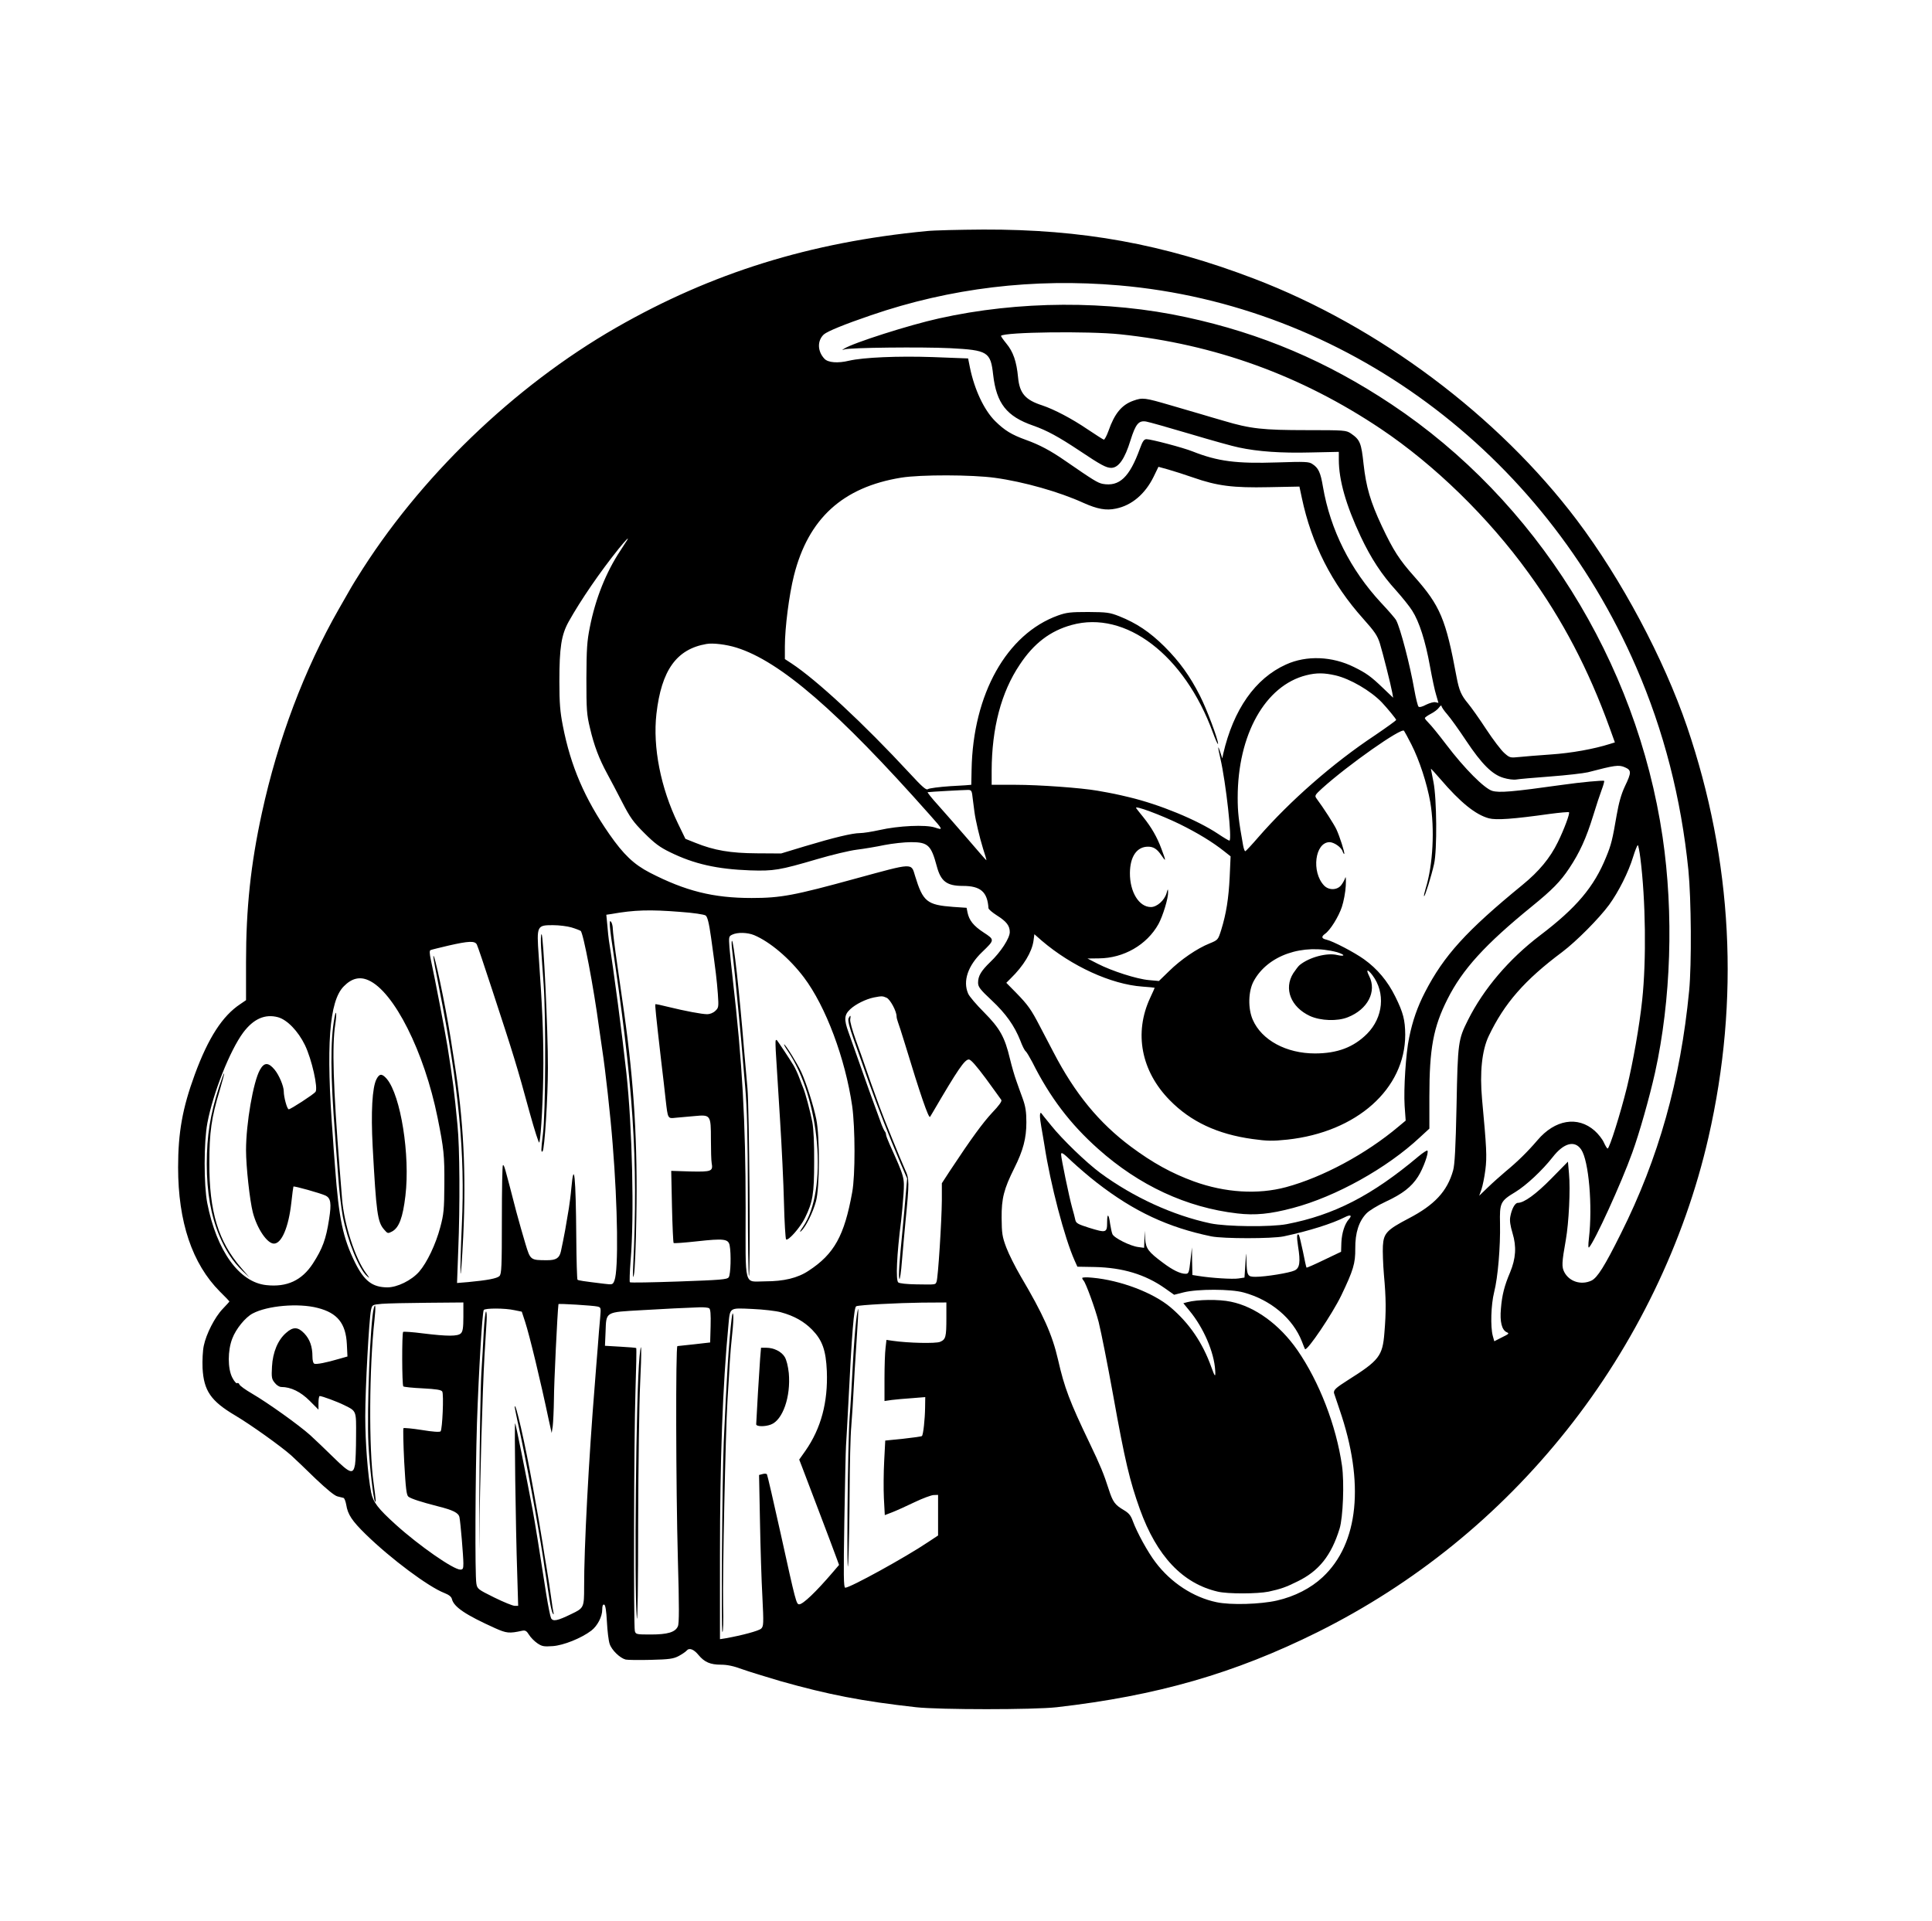 <?xml version="1.0" standalone="no"?>
<!DOCTYPE svg PUBLIC "-//W3C//DTD SVG 20010904//EN"
 "http://www.w3.org/TR/2001/REC-SVG-20010904/DTD/svg10.dtd">
<svg version="1.0" xmlns="http://www.w3.org/2000/svg"
 width="1280pt" height="1273pt" viewBox="0 0 1280 1273"
 preserveAspectRatio="xMidYMid meet">
<g transform="translate(0,1273) scale(0.1,-0.1)"
fill="#000000" stroke="none">
<path d="M6140 11199 c-772 -74 -1423 -276 -2058 -640 -678 -389 -1308 -997
-1716 -1657 -29 -46 -34 -54 -121 -207 -228 -399 -404 -864 -510 -1352 -74
-339 -105 -631 -105 -989 l0 -251 -38 -26 c-118 -78 -212 -223 -302 -468 -81
-221 -110 -382 -110 -614 0 -361 93 -638 277 -823 35 -34 63 -64 63 -65 0 -2
-20 -24 -44 -49 -53 -55 -110 -167 -126 -245 -7 -33 -10 -97 -8 -148 8 -150
55 -218 215 -313 105 -62 307 -207 372 -265 25 -23 98 -92 161 -154 75 -71
127 -114 146 -118 16 -4 34 -8 40 -10 6 -2 14 -23 18 -46 10 -64 39 -107 129
-195 168 -164 417 -349 521 -389 30 -12 46 -24 50 -40 13 -53 91 -105 286
-193 76 -34 94 -36 180 -17 20 4 29 -1 45 -27 11 -18 36 -43 55 -56 31 -21 43
-23 102 -19 71 5 189 52 256 103 40 31 72 92 72 139 0 25 4 35 13 33 8 -3 14
-40 18 -114 3 -60 11 -126 18 -146 13 -41 68 -94 106 -104 13 -3 88 -4 167 -2
123 3 149 7 184 25 22 12 46 28 53 36 17 21 47 10 79 -29 39 -47 78 -64 148
-64 42 0 85 -9 141 -30 45 -16 159 -51 254 -79 315 -89 539 -133 899 -173 156
-17 777 -17 930 0 665 76 1179 224 1730 498 642 320 1200 772 1650 1338 453
569 781 1247 939 1940 209 913 160 1834 -142 2721 -154 451 -435 978 -730
1369 -522 691 -1313 1284 -2137 1599 -605 231 -1140 328 -1795 326 -159 -1
-328 -5 -375 -10z m1275 -360 c1490 -129 2806 -1101 3425 -2529 183 -421 298
-869 346 -1345 19 -191 22 -623 5 -800 -57 -591 -202 -1110 -453 -1610 -107
-215 -155 -291 -194 -310 -68 -32 -147 -7 -180 56 -18 35 -17 62 10 214 20
113 31 336 21 439 l-7 79 -109 -111 c-103 -105 -182 -162 -223 -162 -19 0 -41
-41 -50 -92 -5 -26 0 -59 15 -109 27 -89 22 -167 -16 -259 -38 -89 -54 -152
-61 -241 -8 -87 6 -141 38 -156 19 -8 16 -11 -31 -34 l-51 -26 -10 36 c-16 60
-12 205 9 289 25 97 42 302 39 454 -3 138 2 150 102 210 72 44 178 143 247
231 73 94 146 114 189 50 50 -74 76 -373 51 -588 -5 -44 -5 -66 1 -60 37 39
214 426 286 627 48 132 114 366 151 531 106 480 125 1054 50 1562 -172 1164
-839 2229 -1796 2866 -428 285 -863 470 -1359 577 -518 113 -1113 110 -1640
-8 -195 -43 -568 -162 -627 -200 -17 -11 -17 -11 2 -5 35 12 512 17 700 8 250
-13 268 -24 285 -177 22 -189 89 -275 265 -336 91 -32 168 -74 305 -165 145
-97 179 -115 213 -115 48 1 89 59 127 183 34 108 54 132 103 124 19 -3 149
-40 291 -82 141 -42 287 -83 324 -90 125 -27 281 -38 473 -33 l189 4 0 -51 c0
-136 47 -301 145 -510 68 -144 139 -253 236 -359 39 -44 87 -103 105 -132 47
-73 88 -202 118 -369 14 -77 32 -163 41 -190 8 -28 15 -51 15 -52 0 0 -9 1
-20 4 -11 3 -38 -5 -61 -16 -26 -14 -45 -19 -51 -13 -5 5 -18 56 -28 113 -28
161 -92 407 -120 459 -6 12 -52 65 -101 117 -202 218 -335 482 -384 767 -16
96 -30 126 -71 152 -22 15 -48 16 -232 10 -271 -9 -394 7 -561 73 -62 25 -275
81 -305 81 -17 0 -26 -14 -44 -63 -69 -190 -136 -253 -247 -233 -33 7 -61 24
-245 151 -99 69 -173 108 -262 140 -97 35 -142 63 -205 125 -74 74 -137 209
-167 355 l-12 60 -234 9 c-232 8 -459 -2 -555 -24 -74 -18 -139 -13 -163 13
-47 50 -48 120 -4 161 24 21 136 67 312 127 527 181 1077 247 1645 198z m6
-324 c629 -66 1200 -273 1728 -627 356 -239 711 -585 977 -953 226 -311 398
-640 538 -1027 l35 -97 -32 -10 c-107 -34 -257 -61 -392 -70 -82 -6 -177 -13
-211 -17 -58 -6 -62 -5 -97 26 -21 18 -75 89 -121 159 -45 69 -100 146 -120
170 -45 54 -59 86 -76 176 -71 383 -108 471 -281 666 -98 110 -138 172 -214
333 -76 162 -104 259 -121 411 -15 140 -23 161 -84 203 -32 21 -40 22 -294 22
-289 0 -372 9 -546 61 -58 17 -125 36 -150 44 -25 7 -116 34 -202 59 -175 51
-187 53 -249 31 -77 -27 -125 -85 -165 -200 -12 -33 -26 -59 -31 -58 -5 1 -53
32 -107 68 -106 72 -221 132 -301 159 -112 36 -150 80 -160 185 -10 107 -33
171 -77 224 -22 27 -38 50 -36 52 25 25 580 32 789 10z m484 -949 c160 -56
264 -69 501 -64 l203 4 16 -75 c64 -304 199 -569 406 -800 77 -86 95 -113 111
-164 20 -66 72 -271 82 -326 l6 -34 -67 64 c-80 77 -111 99 -192 139 -145 72
-315 79 -451 17 -204 -92 -348 -298 -416 -592 l-6 -30 -13 40 c-18 56 -18 38
0 -39 37 -160 80 -546 60 -546 -4 0 -38 20 -75 45 -140 93 -388 195 -590 243
-84 20 -102 24 -210 43 -109 19 -388 39 -542 39 l-158 0 0 93 c1 283 63 520
186 703 93 141 202 224 344 263 357 99 748 -199 936 -714 18 -49 33 -82 34
-73 0 29 -74 228 -120 318 -66 130 -135 226 -235 326 -98 97 -185 155 -300
201 -64 25 -82 27 -205 28 -117 0 -144 -3 -200 -23 -340 -122 -564 -521 -573
-1022 -1 -55 -2 -100 -2 -100 0 -1 -62 -5 -138 -9 -75 -5 -143 -14 -150 -20
-10 -8 -37 15 -117 102 -312 337 -620 622 -787 732 l-43 28 0 84 c0 124 28
342 60 469 95 378 323 586 710 649 129 21 471 20 622 -1 191 -26 429 -94 586
-166 92 -41 150 -52 215 -38 105 21 194 97 250 211 l32 66 65 -18 c36 -10 110
-34 165 -53z m-3752 -418 c-4 -7 -24 -38 -44 -68 -94 -142 -164 -317 -201
-505 -19 -94 -22 -144 -23 -340 0 -208 2 -240 24 -330 27 -116 60 -202 113
-300 21 -38 66 -124 100 -190 53 -103 74 -132 147 -205 69 -69 103 -94 171
-127 159 -78 311 -112 530 -120 157 -5 194 1 446 75 95 28 212 56 260 62 49 6
132 20 184 31 52 10 131 19 176 19 112 0 133 -20 170 -158 27 -102 66 -132
174 -132 117 0 162 -40 169 -148 1 -7 25 -28 55 -47 65 -41 86 -69 86 -111 0
-40 -60 -133 -130 -199 -60 -58 -80 -92 -80 -136 0 -28 13 -45 90 -117 95 -89
151 -169 190 -267 12 -33 28 -65 35 -70 7 -6 26 -38 44 -72 117 -234 252 -411
436 -575 272 -243 586 -389 922 -428 118 -14 219 -4 369 36 284 75 623 264
841 468 l63 58 0 213 c0 317 26 459 120 645 99 197 249 362 560 615 134 109
188 164 246 251 70 105 113 200 159 349 20 66 46 144 57 173 11 29 18 55 16
58 -6 5 -156 -9 -275 -26 -335 -47 -420 -54 -467 -40 -52 16 -183 147 -303
305 -50 66 -103 131 -117 144 -14 14 -26 28 -26 33 0 4 18 17 39 28 22 11 47
30 55 42 9 12 16 17 16 11 0 -7 17 -32 39 -57 21 -24 77 -102 124 -173 104
-156 173 -225 248 -247 29 -9 67 -14 84 -11 16 3 118 12 225 20 107 8 220 21
250 28 180 47 204 50 243 34 47 -20 47 -34 2 -128 -24 -51 -40 -109 -54 -189
-28 -163 -36 -197 -70 -279 -80 -198 -198 -337 -438 -519 -206 -157 -373 -353
-477 -560 -65 -130 -68 -147 -76 -567 -6 -283 -12 -393 -23 -431 -39 -138
-123 -228 -294 -317 -145 -76 -166 -98 -171 -182 -2 -36 1 -123 7 -193 14
-153 15 -242 3 -383 -12 -154 -35 -183 -241 -313 -80 -51 -96 -65 -93 -86 1
-3 17 -52 37 -110 167 -485 127 -887 -112 -1110 -78 -73 -185 -128 -303 -155
-109 -25 -307 -31 -400 -11 -154 32 -303 130 -404 264 -52 68 -123 198 -151
274 -13 37 -27 53 -59 72 -59 35 -73 53 -100 137 -33 103 -56 159 -127 307
-132 275 -167 367 -209 552 -39 169 -98 300 -248 554 -35 60 -78 145 -95 190
-27 72 -30 93 -31 196 -1 129 15 192 84 330 59 118 80 198 80 304 0 70 -6 106
-24 156 -13 36 -33 90 -43 120 -11 30 -30 95 -42 145 -34 143 -66 201 -171
307 -51 51 -99 107 -106 125 -36 83 -1 185 93 275 84 81 84 81 9 130 -67 44
-95 80 -106 132 l-6 31 -89 6 c-173 13 -200 34 -252 204 -27 89 -7 89 -393
-16 -408 -112 -496 -129 -690 -129 -255 0 -438 46 -675 168 -106 55 -174 120
-268 255 -163 235 -256 450 -308 718 -18 92 -23 149 -23 294 0 224 13 308 61
395 81 145 209 331 331 483 49 61 75 86 55 55z m726 -709 c289 -90 672 -421
1281 -1108 89 -100 91 -103 34 -84 -60 20 -241 12 -368 -17 -50 -11 -107 -20
-129 -20 -49 0 -171 -29 -367 -88 l-155 -47 -160 1 c-175 1 -283 19 -409 70
l-65 26 -49 101 c-115 237 -168 507 -143 727 33 289 133 429 331 463 42 8 132
-3 199 -24z m3969 -184 c98 -23 233 -102 307 -179 36 -38 95 -110 95 -116 0
-4 -64 -50 -142 -103 -276 -183 -561 -433 -771 -674 -44 -51 -83 -93 -87 -93
-4 0 -10 17 -14 38 -30 166 -36 221 -36 317 0 417 182 743 455 811 68 17 118
16 193 -1z m503 -458 c53 -104 103 -258 125 -382 30 -177 18 -415 -30 -570 -8
-27 -14 -51 -11 -53 5 -5 49 136 66 213 21 91 18 436 -4 544 -9 46 -17 85 -17
87 0 3 27 -27 61 -66 135 -158 235 -238 323 -262 49 -13 161 -5 403 29 68 9
125 14 128 11 7 -7 -32 -113 -74 -198 -51 -105 -125 -194 -234 -283 -374 -306
-521 -469 -646 -711 -50 -97 -82 -188 -105 -301 -22 -103 -37 -340 -30 -452
l7 -98 -48 -40 c-215 -181 -501 -335 -745 -401 -186 -50 -403 -37 -610 38
-148 54 -273 123 -417 230 -212 158 -372 353 -514 627 -24 46 -64 123 -89 170
-58 112 -79 142 -158 223 l-65 66 29 29 c86 84 140 174 151 248 l6 45 49 -43
c198 -169 459 -289 666 -304 45 -3 82 -7 82 -8 0 -2 -14 -32 -30 -67 -108
-232 -60 -485 130 -678 139 -142 316 -225 548 -257 100 -14 133 -14 231 -4
460 50 781 336 781 696 -1 96 -13 145 -65 250 -51 104 -120 186 -208 249 -66
47 -204 119 -249 130 -33 7 -35 20 -10 38 35 24 90 113 112 178 12 36 24 99
26 140 2 41 1 66 -3 55 -3 -11 -14 -32 -25 -47 -26 -37 -84 -39 -116 -5 -85
90 -60 285 36 287 30 0 79 -34 87 -61 4 -11 9 -19 11 -17 5 6 -30 116 -52 163
-16 34 -84 140 -133 206 -12 17 -8 23 39 66 173 156 526 404 542 381 5 -7 27
-48 49 -91z m-2906 -362 c4 -33 9 -71 11 -85 7 -54 34 -169 57 -243 14 -42 24
-77 22 -77 -2 0 -56 62 -121 138 -65 75 -153 176 -197 225 -44 48 -75 88 -71
88 18 3 240 15 266 15 25 0 27 -4 33 -61z m1370 -165 c123 -61 218 -119 295
-180 l43 -34 -6 -136 c-7 -144 -23 -244 -56 -351 -21 -66 -21 -67 -77 -90 -83
-33 -192 -108 -268 -183 l-68 -66 -66 6 c-81 7 -245 60 -339 108 l-68 35 76 1
c163 1 317 89 394 227 29 53 66 173 64 213 -1 23 -2 22 -10 -7 -14 -49 -64
-93 -104 -93 -79 0 -140 100 -139 226 1 109 46 174 120 174 36 0 60 -15 89
-58 31 -46 31 -39 0 43 -29 79 -67 144 -120 210 -23 28 -44 55 -48 61 -12 20
162 -45 288 -106z m3053 -227 c35 -277 40 -676 12 -938 -18 -172 -61 -414
-101 -579 -43 -174 -116 -406 -128 -406 -4 0 -15 18 -25 40 -9 21 -37 57 -61
78 -112 99 -263 74 -379 -63 -64 -75 -133 -143 -211 -207 -33 -28 -86 -75
-118 -106 l-57 -55 15 42 c8 24 20 82 26 130 11 87 8 145 -22 468 -16 177 -1
323 44 418 104 218 238 371 487 557 94 71 244 222 311 313 63 87 128 216 159
318 13 42 27 77 31 77 3 0 11 -39 17 -87z m-6362 -355 c87 -6 159 -17 169 -24
12 -9 22 -47 36 -146 32 -230 38 -281 45 -374 6 -86 5 -92 -17 -112 -13 -13
-36 -22 -53 -22 -36 0 -147 21 -261 49 -43 11 -81 19 -83 17 -3 -4 3 -68 38
-371 11 -93 25 -210 30 -260 15 -130 13 -127 68 -121 26 2 81 7 123 11 107 10
109 8 109 -154 0 -71 2 -141 5 -157 10 -55 -1 -59 -141 -56 l-127 4 5 -237 c3
-130 8 -238 11 -241 2 -3 71 2 153 11 180 20 209 16 218 -26 11 -56 7 -194 -6
-212 -11 -15 -52 -18 -331 -28 -175 -6 -321 -9 -324 -5 -3 3 -1 68 5 144 25
292 11 881 -28 1242 -28 256 -83 674 -116 880 -2 14 -7 57 -10 97 l-7 72 34 5
c151 27 255 30 455 14z m-720 -103 c27 -8 55 -19 61 -23 17 -11 86 -372 122
-642 7 -47 16 -112 21 -145 21 -136 55 -443 69 -625 34 -418 39 -835 12 -904
-11 -28 -12 -29 -69 -22 -140 17 -172 22 -176 27 -3 3 -7 129 -8 280 -3 407
-15 521 -33 324 -3 -38 -11 -97 -16 -130 -22 -134 -31 -182 -39 -220 -5 -22
-11 -52 -14 -67 -10 -44 -32 -58 -90 -58 -112 0 -112 0 -145 109 -16 53 -43
148 -60 211 -80 309 -80 310 -89 310 -4 0 -7 -162 -7 -360 0 -312 -2 -361 -16
-375 -16 -16 -81 -28 -208 -40 l-73 -6 8 218 c12 294 10 681 -5 828 -22 231
-30 291 -66 520 -16 100 -84 454 -110 573 -10 47 -10 64 -2 67 7 3 61 16 120
30 132 30 173 32 186 7 6 -11 51 -145 101 -298 145 -442 165 -507 250 -819 32
-115 60 -203 63 -195 12 35 27 324 27 525 0 209 -8 386 -31 713 -14 198 -12
202 94 202 41 0 96 -7 123 -15z m1210 -51 c105 -44 235 -154 330 -280 145
-192 274 -537 320 -853 20 -144 21 -458 0 -571 -52 -288 -119 -409 -289 -520
-72 -48 -164 -70 -287 -70 -145 0 -130 -55 -130 488 0 572 -22 964 -85 1512
-9 74 -18 169 -22 210 -5 73 -5 76 18 87 35 17 101 15 145 -3z m3862 -113 c23
-7 42 -16 42 -20 0 -5 -18 -4 -40 1 -67 17 -185 -14 -249 -66 -8 -6 -27 -31
-43 -55 -64 -102 -16 -224 111 -283 71 -32 182 -36 251 -8 132 52 193 171 141
273 -23 46 -11 48 22 5 87 -116 72 -279 -36 -388 -89 -89 -197 -130 -345 -130
-190 0 -353 88 -412 223 -33 75 -30 190 6 256 93 172 326 252 552 192z m-6417
-186 c169 -74 370 -474 458 -910 42 -209 46 -250 45 -440 -1 -170 -4 -200 -27
-286 -30 -114 -88 -235 -140 -295 -51 -58 -145 -104 -211 -104 -99 1 -153 42
-214 165 -80 163 -107 289 -132 630 -6 77 -13 169 -15 205 -46 601 -25 897 73
995 52 53 105 66 163 40z m3433 -116 c24 -11 66 -89 66 -123 0 -8 4 -25 9 -38
5 -13 26 -77 46 -143 103 -340 158 -499 167 -485 2 3 10 16 18 30 166 284 211
350 239 350 13 0 49 -41 113 -127 52 -71 97 -134 102 -141 5 -9 -15 -37 -61
-85 -62 -67 -137 -169 -279 -384 l-54 -83 0 -112 c-1 -137 -25 -516 -35 -540
-8 -21 -2 -20 -135 -18 -62 1 -111 6 -119 13 -17 15 -10 183 19 407 5 41 12
121 16 177 7 112 7 111 -92 331 -13 29 -24 58 -24 65 0 7 -4 17 -9 22 -4 6
-13 24 -19 40 -6 17 -25 68 -42 115 -18 47 -60 166 -95 265 -35 99 -73 206
-84 237 -30 83 -28 114 12 151 35 33 103 67 157 78 52 10 57 10 84 -2z m-4032
-129 c61 -17 133 -92 178 -184 46 -95 89 -288 70 -311 -15 -18 -164 -115 -177
-115 -11 0 -33 81 -33 119 0 34 -31 108 -61 144 -41 49 -69 49 -97 -2 -44 -78
-92 -355 -92 -532 0 -108 25 -335 45 -412 28 -108 95 -207 140 -207 51 0 97
109 115 270 6 58 13 106 14 108 5 5 179 -44 211 -59 37 -17 42 -51 25 -159
-20 -130 -43 -193 -107 -292 -73 -112 -172 -158 -309 -143 -179 19 -329 227
-391 544 -23 121 -23 402 1 531 38 199 149 479 237 598 69 92 145 125 231 102z
m1228 -1984 c0 -73 -4 -98 -16 -110 -20 -21 -88 -21 -251 -1 -69 9 -128 13
-132 10 -9 -9 -8 -352 1 -361 4 -4 62 -10 128 -13 92 -5 123 -10 130 -21 11
-18 1 -251 -11 -264 -6 -6 -52 -3 -124 9 -63 10 -118 15 -122 12 -3 -4 -1
-105 5 -224 10 -177 15 -220 28 -230 19 -14 84 -35 193 -63 104 -26 139 -44
145 -73 7 -33 26 -259 26 -306 0 -34 -3 -41 -20 -41 -46 0 -273 158 -428 298
-117 106 -150 148 -163 213 -22 111 -39 330 -39 504 0 187 25 644 38 705 8 35
8 35 72 41 36 3 172 6 303 7 l237 2 0 -94z m3200 -8 c0 -127 -4 -143 -42 -159
-29 -12 -211 -8 -314 7 l-41 6 -6 -53 c-4 -30 -7 -121 -7 -203 l0 -149 48 7
c26 3 86 9 135 12 l87 7 -1 -69 c-1 -77 -12 -180 -21 -189 -3 -3 -59 -11 -124
-18 l-119 -12 -7 -135 c-4 -74 -5 -185 -2 -247 l6 -112 52 20 c28 11 94 41
146 66 52 25 109 46 125 47 l30 1 0 -134 0 -135 -65 -43 c-150 -101 -517 -303
-550 -303 -11 0 -12 82 -6 443 4 243 9 467 11 497 2 30 9 152 15 270 24 485
38 650 53 655 24 9 276 22 435 24 l162 1 0 -102z m-2311 75 c23 -6 23 -8 17
-77 -4 -39 -11 -127 -16 -196 -6 -69 -14 -177 -19 -240 -40 -488 -72 -1091
-71 -1346 0 -135 -2 -139 -84 -178 -94 -46 -122 -51 -135 -28 -5 10 -19 79
-31 153 -43 280 -79 501 -91 564 -45 239 -112 571 -116 575 -6 5 3 -682 14
-1007 l6 -203 -23 0 c-13 0 -74 25 -135 55 -109 54 -113 57 -119 93 -10 60 -7
710 4 1062 12 347 35 733 45 750 8 13 141 13 203 -1 l49 -10 22 -67 c30 -93
102 -390 157 -652 l19 -85 7 45 c3 25 7 106 8 180 0 98 23 578 30 629 0 5 229
-9 259 -16z m-1855 -9 c131 -33 187 -102 194 -240 l4 -82 -53 -15 c-88 -26
-151 -38 -166 -33 -8 3 -13 22 -13 48 0 65 -17 114 -54 153 -42 44 -74 45
-120 4 -55 -47 -89 -129 -94 -224 -4 -71 -2 -83 18 -107 12 -16 31 -28 44 -28
63 0 128 -32 187 -91 l59 -59 0 45 c0 25 4 45 8 45 16 0 118 -38 162 -60 83
-41 80 -35 79 -204 0 -83 -3 -169 -7 -191 -12 -66 -33 -59 -141 47 -53 52
-123 119 -156 149 -76 68 -282 215 -385 275 -43 25 -81 52 -84 61 -3 8 -10 12
-16 8 -5 -3 -19 14 -31 37 -31 60 -31 180 0 259 24 64 87 141 135 166 98 52
303 70 430 37z m2594 -2 c9 -6 12 -37 10 -118 l-3 -109 -105 -12 c-58 -6 -108
-12 -112 -12 -12 -1 -10 -933 3 -1409 9 -315 9 -430 0 -448 -17 -39 -68 -54
-180 -54 -94 0 -99 1 -105 23 -9 35 -6 1274 4 1586 5 157 8 287 5 289 -2 2
-49 6 -105 9 l-102 6 4 92 c5 136 -5 130 241 144 188 11 255 14 382 19 28 1
56 -2 63 -6z m476 -27 c88 -24 153 -61 207 -116 67 -69 91 -135 97 -274 8
-205 -38 -379 -142 -528 l-41 -58 22 -57 c12 -31 62 -163 111 -292 49 -129 99
-261 110 -292 l21 -57 -41 -48 c-112 -131 -198 -213 -223 -213 -19 0 -23 15
-121 460 -48 217 -90 398 -93 402 -4 4 -17 5 -29 1 l-23 -6 6 -306 c3 -168 10
-394 16 -501 9 -180 8 -195 -8 -211 -16 -15 -128 -45 -235 -64 l-38 -6 0 558
c0 631 18 1123 56 1523 11 119 4 114 158 107 72 -3 158 -13 190 -22z"/>
<path d="M6890 5337 c0 -14 4 -48 9 -74 5 -26 14 -82 21 -123 39 -255 133
-614 200 -763 l18 -40 114 -2 c186 -4 334 -49 463 -139 l64 -45 63 16 c91 23
313 23 398 -1 180 -49 327 -173 386 -326 9 -25 19 -47 20 -49 13 -16 181 233
240 355 80 167 94 213 93 311 -1 105 24 181 74 233 17 18 74 53 126 77 112 52
172 98 216 167 34 53 73 161 62 172 -3 4 -30 -14 -59 -38 -309 -260 -561 -389
-873 -449 -105 -20 -398 -17 -505 5 -249 53 -511 173 -730 334 -93 69 -253
223 -327 316 -32 39 -61 75 -65 81 -4 5 -8 -3 -8 -18z m379 -445 c245 -190
471 -295 756 -354 80 -16 402 -16 480 0 165 35 323 85 405 127 37 19 50 13 27
-13 -28 -31 -47 -91 -50 -154 l-2 -62 -113 -54 c-62 -30 -114 -53 -116 -51 -2
2 -13 51 -24 108 -12 57 -24 106 -27 109 -13 13 -15 -11 -5 -76 17 -105 11
-144 -23 -160 -33 -16 -192 -42 -258 -42 -54 0 -58 6 -61 110 -2 61 -2 59 -7
-25 l-6 -90 -40 -6 c-37 -6 -182 3 -267 17 l-38 6 -2 91 -1 92 -10 -87 c-9
-81 -12 -88 -32 -88 -35 0 -85 24 -150 73 -97 72 -113 94 -118 157 l-3 55 -2
-56 -2 -57 -37 5 c-54 6 -163 61 -173 86 -5 12 -11 42 -15 67 -9 68 -20 75
-20 12 0 -71 -6 -72 -120 -37 -75 24 -86 30 -91 53 -3 15 -12 50 -20 77 -21
75 -74 332 -74 356 0 18 14 9 73 -48 41 -38 115 -102 166 -141z"/>
<path d="M7170 4262 c0 -4 4 -12 9 -17 16 -18 78 -189 100 -275 19 -79 56
-265 96 -485 78 -435 110 -568 177 -755 112 -311 283 -492 516 -546 67 -16
263 -15 337 0 79 17 116 30 190 67 143 69 225 172 280 350 23 74 32 306 16
418 -38 264 -150 555 -296 766 -117 168 -279 287 -440 320 -79 17 -221 15
-289 -3 l-26 -7 40 -49 c94 -113 164 -276 171 -396 3 -48 -2 -44 -25 20 -58
163 -147 293 -271 398 -115 97 -331 179 -517 196 -38 4 -68 3 -68 -2z"/>
<path d="M4040 6607 c0 -16 5 -58 10 -95 146 -969 179 -1460 145 -2172 -3 -74
-2 -86 5 -55 6 22 13 193 16 380 9 486 -15 889 -81 1355 -8 58 -29 200 -45
315 -17 116 -30 224 -30 240 0 17 -5 37 -10 45 -8 12 -10 9 -10 -13z"/>
<path d="M3585 6448 c3 -51 11 -160 17 -243 15 -215 13 -853 -5 -990 -13 -104
-13 -125 -2 -113 13 13 35 358 35 553 1 250 -30 885 -42 885 -5 0 -6 -42 -3
-92z"/>
<path d="M2871 6393 c-1 -7 17 -103 39 -213 130 -653 172 -1089 150 -1565 -7
-148 -11 -292 -9 -320 2 -27 10 82 18 243 20 422 2 774 -59 1157 -5 33 -17
105 -25 160 -36 224 -111 580 -114 538z"/>
<path d="M4849 6496 c-3 -3 -2 -32 2 -64 4 -31 12 -109 19 -172 6 -63 15 -155
20 -205 5 -49 14 -144 20 -210 5 -66 18 -208 27 -315 13 -153 17 -310 18 -727
0 -292 3 -529 7 -527 11 7 2 1117 -10 1244 -6 63 -16 176 -22 250 -31 383 -70
737 -81 726z"/>
<path d="M5139 5836 c-2 -2 -1 -51 3 -108 3 -56 15 -245 26 -418 11 -173 23
-420 26 -549 3 -129 10 -239 14 -243 13 -13 95 80 125 142 52 106 61 159 61
370 1 125 -4 220 -12 265 -15 75 -47 197 -62 230 -4 11 -16 40 -25 65 -9 25
-26 61 -37 80 -22 37 -110 170 -113 170 -1 0 -4 -2 -6 -4z"/>
<path d="M5218 5768 c216 -316 269 -926 101 -1168 -19 -27 -24 -38 -11 -27 30
27 78 123 98 197 25 89 26 426 2 545 -19 92 -66 239 -99 311 -25 55 -105 184
-114 184 -3 0 7 -19 23 -42z"/>
<path d="M2216 5988 c-28 -155 -27 -382 4 -778 5 -69 15 -195 21 -280 6 -85
19 -202 30 -259 31 -161 107 -350 161 -397 18 -16 18 -13 -4 16 -75 100 -149
329 -162 500 -3 41 -10 131 -16 200 -42 531 -51 812 -29 951 11 70 7 110 -5
47z"/>
<path d="M2494 5579 c-28 -55 -37 -217 -25 -446 24 -441 32 -500 76 -550 23
-27 25 -27 52 -13 47 25 72 93 89 237 32 269 -31 664 -123 774 -32 37 -49 37
-69 -2z"/>
<path d="M5622 5983 c-6 -13 4 -55 35 -143 25 -69 69 -195 99 -280 57 -160
135 -360 210 -537 l44 -102 -10 -113 c-5 -62 -14 -162 -20 -223 -22 -225 -28
-306 -22 -328 4 -12 12 43 18 123 7 80 17 195 23 255 26 262 26 285 -3 346
-26 57 -147 354 -170 419 -41 111 -80 222 -96 270 -10 30 -37 106 -60 169 -23
64 -40 124 -37 137 5 28 1 31 -11 7z"/>
<path d="M1451 5527 c-59 -184 -81 -325 -81 -510 0 -187 28 -343 83 -474 42
-99 91 -174 153 -233 l47 -45 -54 63 c-153 176 -213 374 -212 697 0 203 14
301 68 478 18 62 32 113 30 115 -2 2 -17 -39 -34 -91z"/>
<path d="M2477 4063 c-24 -82 -47 -675 -36 -903 8 -152 33 -367 44 -379 7 -6
6 3 -10 124 -32 230 -29 763 6 1079 9 84 7 119 -4 79z"/>
<path d="M5672 3978 c-6 -46 -16 -177 -22 -293 -6 -115 -15 -271 -21 -345 -6
-74 -12 -353 -14 -620 -2 -305 0 -431 5 -340 4 80 8 289 9 465 1 176 5 372 11
435 5 63 12 169 15 235 3 66 12 214 20 329 8 116 13 211 11 213 -2 2 -9 -33
-14 -79z"/>
<path d="M3205 3908 c-3 -73 -11 -198 -16 -278 -5 -80 -11 -426 -13 -770 -1
-344 -2 -488 0 -320 3 369 21 984 34 1210 6 91 12 193 14 228 2 34 0 62 -4 62
-4 0 -11 -60 -15 -132z"/>
<path d="M3410 3407 c0 -4 9 -47 19 -95 51 -226 131 -656 171 -914 5 -38 14
-96 20 -130 5 -35 14 -97 21 -138 6 -41 16 -82 21 -90 7 -11 8 -8 4 10 -3 14
-8 45 -11 70 -8 62 -24 164 -35 230 -5 30 -17 100 -25 155 -14 88 -31 188 -65
375 -51 286 -118 578 -120 527z"/>
<path d="M4237 3740 c-23 -231 -36 -1525 -18 -1730 5 -47 9 231 9 624 1 390 7
806 13 926 11 222 9 316 -4 180z"/>
<path d="M4847 3990 c-18 -152 -33 -387 -52 -815 -10 -240 -18 -1252 -9 -1258
5 -3 8 69 5 176 -4 212 15 1129 29 1362 6 88 12 201 15 250 3 50 10 133 16
186 6 52 9 109 7 125 -3 21 -6 15 -11 -26z"/>
<path d="M5036 3728 c-5 -63 -25 -399 -26 -435 0 -16 58 -17 97 -2 79 29 133
185 119 341 -5 46 -15 87 -27 107 -22 36 -72 61 -123 61 l-34 0 -6 -72z"/>
</g>
</svg>
